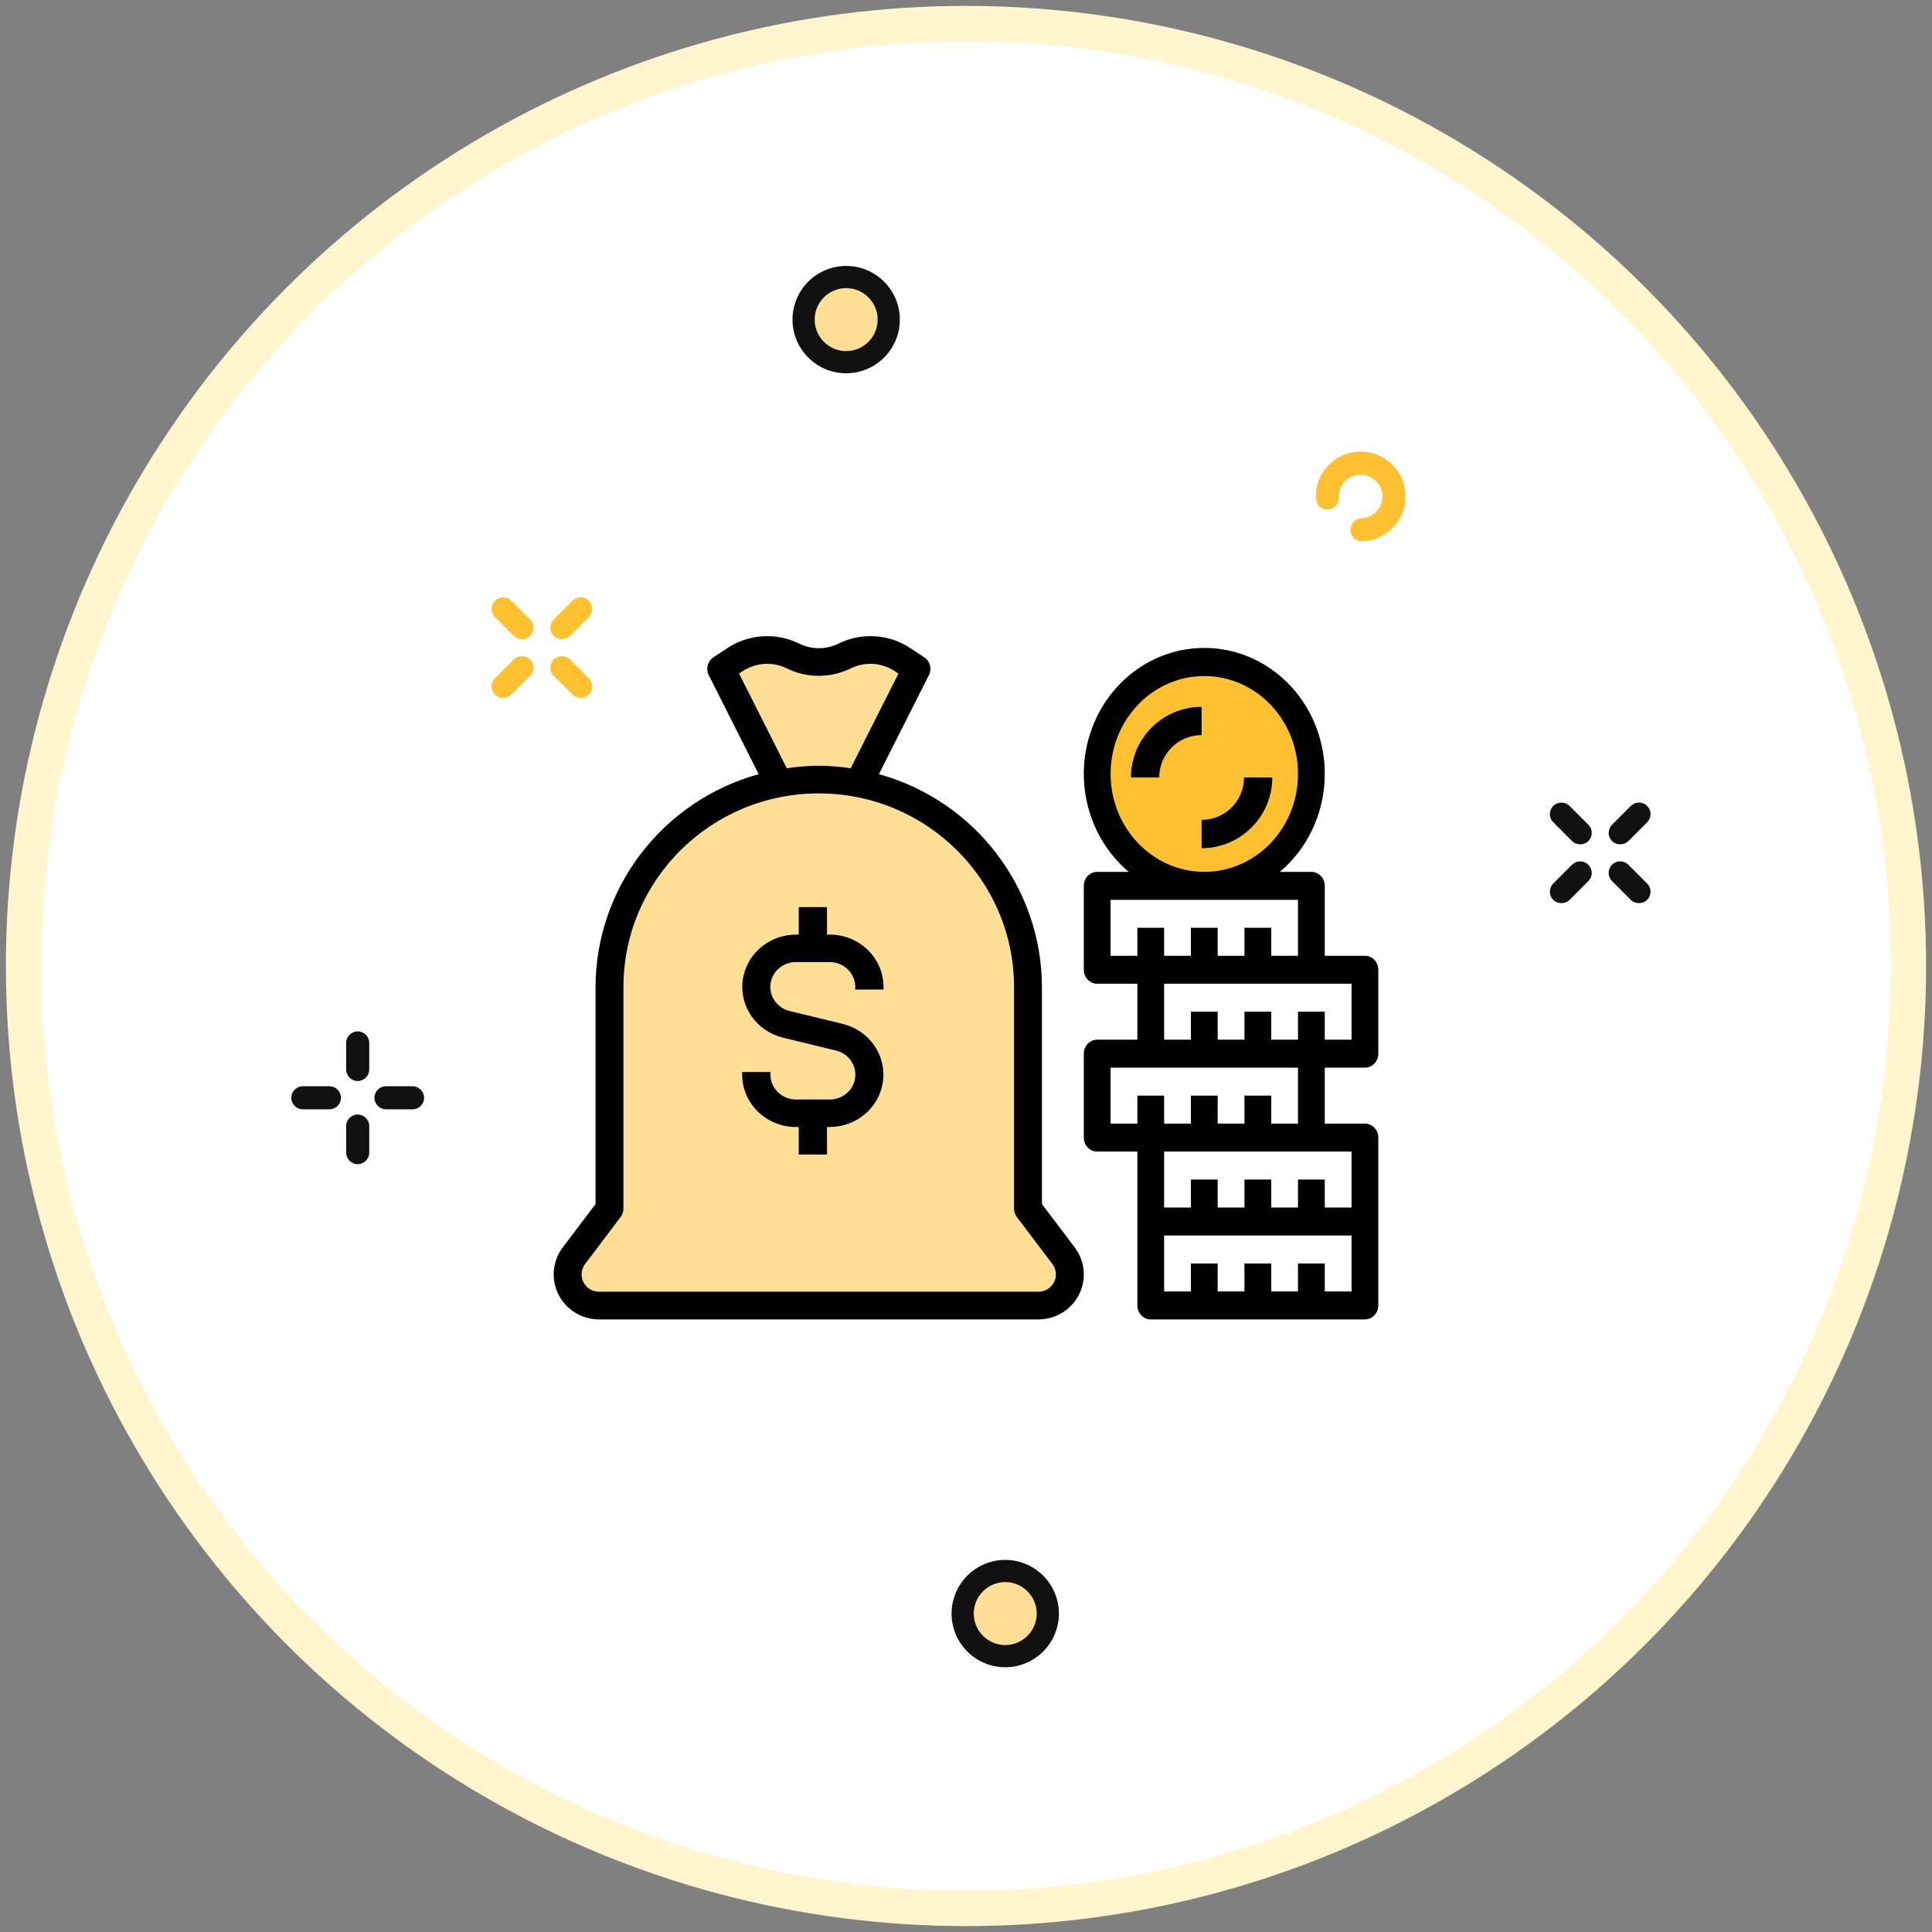 <?xml version="1.0" encoding="UTF-8"?>
<svg width="164px" height="164px" viewBox="0 0 164 164" version="1.1" xmlns="http://www.w3.org/2000/svg" xmlns:xlink="http://www.w3.org/1999/xlink">
    <rect x="0" y="0" width="164" height="164" fill="#808080" stroke="none"/>
    <!-- Generator: sketchtool 51.3 (57544) - http://www.bohemiancoding.com/sketch -->
    <title>4CCC9466-30CB-40B1-8774-01805D900105</title>
    <desc>Created with sketchtool.</desc>
    <defs></defs>
    <g id="Page-1" stroke="none" stroke-width="1" fill="none" fill-rule="evenodd">
        <g id="Site-V2" transform="translate(-1254, -1498)">
            <g id="Icon_Gift" transform="translate(1256, 1500)">
                <circle id="Oval-2-Copy-2" stroke="#FFF6CE" stroke-width="3" fill="#FFFFFF" fill-rule="nonzero" cx="80" cy="80" r="80"></circle>
                <circle id="Oval-6" fill-opacity="0.5" fill="#FFC12F" fill-rule="nonzero" cx="70" cy="25" r="4"></circle>
                <circle id="Oval-6-Copy" fill-opacity="0.5" fill="#FFC12F" fill-rule="nonzero" cx="83" cy="135" r="4"></circle>
                <g id="noun_Gift_1253601" transform="translate(22, 20)">
                    <g id="Group">
                        <path d="M61.331,119.526 C63.843,119.526 65.886,117.482 65.886,114.97 C65.886,112.458 63.842,110.415 61.331,110.415 C58.818,110.415 56.775,112.459 56.775,114.97 C56.775,117.482 58.818,119.526 61.331,119.526 Z M61.331,112.297 C62.805,112.297 64.003,113.496 64.003,114.969 C64.003,116.443 62.804,117.642 61.331,117.642 C59.857,117.642 58.658,116.442 58.658,114.969 C58.658,113.495 59.857,112.297 61.331,112.297 Z" id="Shape" fill="#111111" fill-rule="nonzero"></path>
                        <path d="M52.384,5.129 C52.384,2.617 50.34,0.574 47.828,0.574 C45.316,0.574 43.273,2.618 43.273,5.129 C43.273,7.642 45.317,9.685 47.828,9.685 C50.34,9.685 52.384,7.641 52.384,5.129 Z M45.155,5.129 C45.155,3.655 46.354,2.457 47.827,2.457 C49.3,2.457 50.5,3.656 50.5,5.129 C50.5,6.602 49.3,7.802 47.827,7.802 C46.354,7.802 45.155,6.603 45.155,5.129 Z" id="Shape" fill="#111111" fill-rule="nonzero"></path>
                        <path d="M91.576,21.996 C91.315,22.007 91.072,22.118 90.895,22.311 C90.718,22.504 90.626,22.753 90.637,23.015 C90.658,23.542 91.088,23.955 91.615,23.955 C92.671,23.912 93.611,23.478 94.302,22.729 C94.994,21.98 95.352,21.009 95.311,19.994 C95.27,18.978 94.835,18.038 94.087,17.346 C93.337,16.654 92.344,16.299 91.348,16.338 L91.347,16.338 C90.33,16.379 89.391,16.813 88.701,17.561 C88.012,18.31 87.655,19.283 87.696,20.302 C87.719,20.845 88.176,21.277 88.716,21.24 C88.975,21.23 89.217,21.118 89.394,20.926 C89.572,20.733 89.664,20.483 89.653,20.222 C89.632,19.726 89.806,19.253 90.142,18.889 C90.476,18.526 90.932,18.315 91.426,18.295 C91.449,18.294 91.471,18.294 91.494,18.294 C92.487,18.294 93.313,19.079 93.353,20.073 C93.374,20.565 93.2,21.036 92.863,21.401 C92.529,21.766 92.071,21.976 91.576,21.996 Z" id="Shape" fill="#FFC12F" fill-rule="nonzero"></path>
                        <g id="Group-11" transform="translate(0, 65)" fill="#111111" fill-rule="nonzero">
                            <path d="M6.363,0.55 C5.823,0.55 5.384,0.99 5.384,1.53 L5.384,3.785 C5.384,4.325 5.823,4.765 6.363,4.765 C6.903,4.765 7.343,4.325 7.343,3.785 L7.343,1.53 C7.343,0.99 6.903,0.55 6.363,0.55 Z" id="Shape"></path>
                            <path d="M6.363,7.608 C5.823,7.608 5.384,8.047 5.384,8.587 L5.384,10.843 C5.384,11.383 5.823,11.822 6.363,11.822 C6.903,11.822 7.343,11.383 7.343,10.843 L7.343,8.587 C7.343,8.047 6.903,7.608 6.363,7.608 Z" id="Shape"></path>
                            <path d="M11.02,5.207 L8.765,5.207 C8.225,5.207 7.785,5.647 7.785,6.187 C7.785,6.727 8.225,7.166 8.765,7.166 L11.02,7.166 C11.56,7.166 12,6.727 12,6.187 C12,5.647 11.56,5.207 11.02,5.207 Z" id="Shape"></path>
                            <path d="M1.707,5.207 C1.167,5.207 0.727,5.647 0.727,6.187 C0.727,6.727 1.167,7.166 1.707,7.166 L3.962,7.166 C4.502,7.166 4.942,6.727 4.942,6.187 C4.942,5.647 4.502,5.207 3.962,5.207 L1.707,5.207 Z" id="Shape"></path>
                        </g>
                        <g id="Group-9" transform="translate(17, 28)" fill="#FFC12F" fill-rule="nonzero">
                            <path d="M7.6,0.993 L6.005,2.588 C5.623,2.97 5.623,3.591 6.005,3.973 C6.373,4.343 7.02,4.345 7.39,3.973 L8.985,2.378 C9.367,1.996 9.367,1.375 8.985,0.993 C8.794,0.802 8.543,0.707 8.292,0.707 C8.042,0.707 7.79,0.802 7.6,0.993 Z" id="Shape"></path>
                            <path d="M2.4,8.964 L3.995,7.369 C4.181,7.184 4.283,6.938 4.283,6.676 C4.283,6.415 4.181,6.169 3.995,5.984 C3.804,5.793 3.553,5.698 3.303,5.698 C3.052,5.698 2.8,5.793 2.61,5.984 L1.015,7.579 C0.633,7.961 0.633,8.582 1.015,8.964 C1.385,9.335 2.03,9.334 2.4,8.964 Z" id="Shape"></path>
                            <path d="M7.6,8.964 C7.968,9.335 8.615,9.335 8.985,8.964 C9.367,8.582 9.367,7.961 8.985,7.579 L7.39,5.984 C7.199,5.793 6.948,5.698 6.697,5.698 C6.447,5.698 6.195,5.793 6.005,5.984 C5.623,6.366 5.623,6.987 6.005,7.369 L7.6,8.964 Z" id="Shape"></path>
                            <path d="M2.609,3.974 C2.991,4.356 3.614,4.354 3.994,3.974 C4.376,3.592 4.376,2.97 3.994,2.588 L2.4,0.993 C2.209,0.802 1.958,0.707 1.708,0.707 C1.457,0.707 1.205,0.802 1.015,0.993 C0.633,1.375 0.633,1.996 1.015,2.378 L2.609,3.974 Z" id="Shape"></path>
                        </g>
                        <g id="Group-10" transform="translate(107, 46)" fill="#111111" fill-rule="nonzero">
                            <path d="M7.226,3.395 L8.821,1.8 C9.007,1.615 9.109,1.369 9.109,1.107 C9.109,0.846 9.007,0.6 8.821,0.415 C8.63,0.224 8.379,0.129 8.128,0.129 C7.878,0.129 7.626,0.224 7.436,0.415 L5.841,2.01 C5.459,2.392 5.459,3.013 5.841,3.395 C6.211,3.766 6.857,3.765 7.226,3.395 Z" id="Shape"></path>
                            <path d="M2.235,8.385 L3.83,6.79 C4.016,6.605 4.118,6.359 4.118,6.097 C4.118,5.836 4.016,5.59 3.83,5.405 C3.645,5.219 3.399,5.117 3.137,5.117 C2.876,5.117 2.63,5.219 2.445,5.405 L0.85,7 C0.468,7.382 0.468,8.003 0.85,8.385 C1.219,8.757 1.866,8.756 2.235,8.385 Z" id="Shape"></path>
                            <path d="M7.435,8.385 C7.805,8.756 8.452,8.755 8.82,8.385 C9.006,8.2 9.108,7.954 9.108,7.692 C9.108,7.431 9.006,7.185 8.82,7 L7.225,5.405 C7.034,5.214 6.783,5.119 6.533,5.119 C6.282,5.119 6.03,5.214 5.84,5.405 C5.458,5.787 5.458,6.408 5.84,6.79 L7.435,8.385 Z" id="Shape"></path>
                            <path d="M2.445,3.395 C2.814,3.766 3.461,3.765 3.83,3.395 C4.016,3.21 4.118,2.964 4.118,2.702 C4.118,2.441 4.016,2.195 3.83,2.01 L2.235,0.415 C2.044,0.224 1.793,0.129 1.543,0.129 C1.292,0.129 1.04,0.224 0.85,0.415 C0.468,0.797 0.468,1.418 0.85,1.8 L2.445,3.395 Z" id="Shape"></path>
                        </g>
                        <path d="M13.947,69.746 L13.946,69.747" id="Shape"></path>
                    </g>
                </g>
                <path d="M47.995,108.712 C73.355,108.712 86.035,108.712 86.035,108.712 C86.035,108.712 86.978,108.17 88.864,107.087 C89.458,105.483 89.458,104.681 88.864,104.681 C88.27,104.681 87.081,103.242 85.297,100.363 L85.297,78.561 L82.214,71.311 L75.115,66.084 L71.069,64.194 L75.115,54.643 L71.867,53.394 L67.668,54.643 L63.871,53.394 L59.345,54.643 L63.871,64.194 L56.366,67.956 L50.543,75.294 L49.416,85.558 L49.416,100.363 L47.995,103.615 L46.191,105.999 L47.995,108.712 Z" id="Path-12" fill-opacity="0.5" fill="#FFC12F" fill-rule="nonzero"></path>
                <circle id="Oval-8" fill="#FFC12F" fill-rule="nonzero" cx="100.5" cy="63.5" r="9.5"></circle>
                <g id="Group" transform="translate(45, 44)" fill="#000000" fill-rule="nonzero">
                    <path d="M3.849,66 L41.151,66 C42.609,66 43.942,65.183 44.594,63.889 C45.246,62.595 45.105,61.047 44.23,59.89 L41.447,56.209 L41.447,37.8 C41.433,29.378 35.781,21.99 27.609,19.714 L31.855,11.3 C32.122,10.77 31.949,10.125 31.453,9.797 L30.268,9.012 C28.449,7.813 26.123,7.669 24.169,8.636 C23.122,9.153 21.891,9.153 20.844,8.636 C18.89,7.67 16.565,7.813 14.746,9.012 L13.562,9.797 C13.065,10.125 12.892,10.77 13.159,11.3 L17.4,19.714 C9.224,21.987 3.568,29.375 3.553,37.8 L3.553,56.209 L0.77,59.89 C-0.105,61.047 -0.246,62.595 0.406,63.889 C1.058,65.183 2.391,66 3.849,66 Z M15.737,11.176 L16.053,10.968 C17.163,10.235 18.583,10.145 19.778,10.733 C21.493,11.58 23.509,11.58 25.225,10.733 C26.419,10.143 27.841,10.233 28.95,10.968 L29.267,11.176 L25.212,19.214 C24.314,19.078 23.408,19.007 22.5,18.999 C21.592,19.007 20.686,19.078 19.788,19.214 L15.737,11.176 Z M2.664,61.3 L5.684,57.305 C5.838,57.102 5.921,56.854 5.921,56.6 L5.921,37.8 C5.921,28.714 13.344,21.349 22.5,21.349 C31.656,21.349 39.079,28.714 39.079,37.8 L39.079,56.6 C39.079,56.854 39.162,57.102 39.316,57.305 L42.336,61.3 C42.672,61.745 42.726,62.34 42.475,62.838 C42.225,63.336 41.712,63.65 41.151,63.65 L3.849,63.65 C3.288,63.65 2.775,63.336 2.525,62.838 C2.274,62.34 2.328,61.745 2.664,61.3 Z" id="Shape"></path>
                    <path d="M68.864,35.132 L65.455,35.132 L65.455,29.195 C65.455,28.54 64.946,28.008 64.318,28.008 L61.641,28.008 C65.02,25.166 66.315,20.407 64.873,16.133 C63.431,11.859 59.565,9 55.228,9 C50.89,9 47.024,11.859 45.582,16.133 C44.14,20.407 45.436,25.166 48.814,28.008 L46.137,28.008 C45.509,28.008 45.001,28.54 45.001,29.195 L45.001,36.319 C45.001,36.975 45.509,37.506 46.137,37.506 L49.546,37.506 L49.546,42.255 L46.137,42.255 C45.509,42.255 45.001,42.787 45.001,43.442 L45.001,50.566 C45.001,51.222 45.509,51.753 46.137,51.753 L49.546,51.753 L49.546,64.813 C49.546,65.468 50.055,66 50.682,66 L68.864,66 C69.491,66 70,65.468 70,64.813 L70,50.566 C70,49.91 69.491,49.379 68.864,49.379 L65.455,49.379 L65.455,44.63 L68.864,44.63 C69.491,44.63 70,44.098 70,43.442 L70,36.319 C70,35.663 69.491,35.132 68.864,35.132 Z M47.273,19.698 C47.273,15.108 50.835,11.387 55.228,11.387 C59.621,11.387 63.182,15.108 63.182,19.698 C63.182,24.287 59.621,28.008 55.228,28.008 C50.837,28.003 47.278,24.285 47.273,19.698 Z M47.273,30.383 L63.182,30.383 L63.182,35.132 L60.909,35.132 L60.909,32.757 L58.637,32.757 L58.637,35.132 L56.364,35.132 L56.364,32.757 L54.091,32.757 L54.091,35.132 L51.819,35.132 L51.819,32.757 L49.546,32.757 L49.546,35.132 L47.273,35.132 L47.273,30.383 Z M67.727,63.626 L65.455,63.626 L65.455,61.251 L63.182,61.251 L63.182,63.626 L60.909,63.626 L60.909,61.251 L58.637,61.251 L58.637,63.626 L56.364,63.626 L56.364,61.251 L54.091,61.251 L54.091,63.626 L51.819,63.626 L51.819,58.877 L67.727,58.877 L67.727,63.626 Z M67.727,56.502 L65.455,56.502 L65.455,54.128 L63.182,54.128 L63.182,56.502 L60.909,56.502 L60.909,54.128 L58.637,54.128 L58.637,56.502 L56.364,56.502 L56.364,54.128 L54.091,54.128 L54.091,56.502 L51.819,56.502 L51.819,51.753 L67.727,51.753 L67.727,56.502 Z M63.182,49.379 L60.909,49.379 L60.909,47.004 L58.637,47.004 L58.637,49.379 L56.364,49.379 L56.364,47.004 L54.091,47.004 L54.091,49.379 L51.819,49.379 L51.819,47.004 L49.546,47.004 L49.546,49.379 L47.273,49.379 L47.273,44.63 L63.182,44.63 L63.182,49.379 Z M67.727,42.255 L65.455,42.255 L65.455,39.881 L63.182,39.881 L63.182,42.255 L60.909,42.255 L60.909,39.881 L58.637,39.881 L58.637,42.255 L56.364,42.255 L56.364,39.881 L54.091,39.881 L54.091,42.255 L51.819,42.255 L51.819,37.506 L67.727,37.506 L67.727,42.255 Z" id="Shape"></path>
                    <path d="M55,14 C51.688,14.004 49.004,16.688 49,20 L51.4,20 C51.4,18.012 53.012,16.4 55,16.4 L55,14 Z" id="Shape"></path>
                    <path d="M58.6,20 C58.6,21.988 56.988,23.6 55,23.6 L55,26 C58.312,25.996 60.996,23.312 61,20 L58.6,20 Z" id="Shape"></path>
                    <path d="M20.57,49.667 L20.8,49.667 L20.8,52 L23.2,52 L23.2,49.667 L23.43,49.667 C25.734,49.662 27.674,47.99 27.955,45.767 C28.237,43.544 26.773,41.465 24.539,40.917 L20.044,39.825 C18.976,39.57 18.273,38.58 18.407,37.519 C18.541,36.458 19.47,35.662 20.57,35.667 L23.43,35.667 C24.628,35.668 25.599,36.612 25.6,37.776 L25.6,38 L28,38 L28,37.776 C27.997,35.323 25.953,33.336 23.43,33.333 L23.2,33.333 L23.2,31 L20.8,31 L20.8,33.333 L20.57,33.333 C18.266,33.338 16.326,35.01 16.045,37.233 C15.763,39.456 17.227,41.535 19.461,42.083 L23.956,43.175 C25.024,43.43 25.727,44.42 25.593,45.481 C25.459,46.542 24.53,47.338 23.43,47.333 L20.57,47.333 C19.372,47.332 18.401,46.388 18.4,45.224 L18.4,45 L16,45 L16,45.224 C16.003,47.677 18.047,49.664 20.57,49.667 Z" id="Shape"></path>
                </g>
            </g>
        </g>
    </g>
</svg>